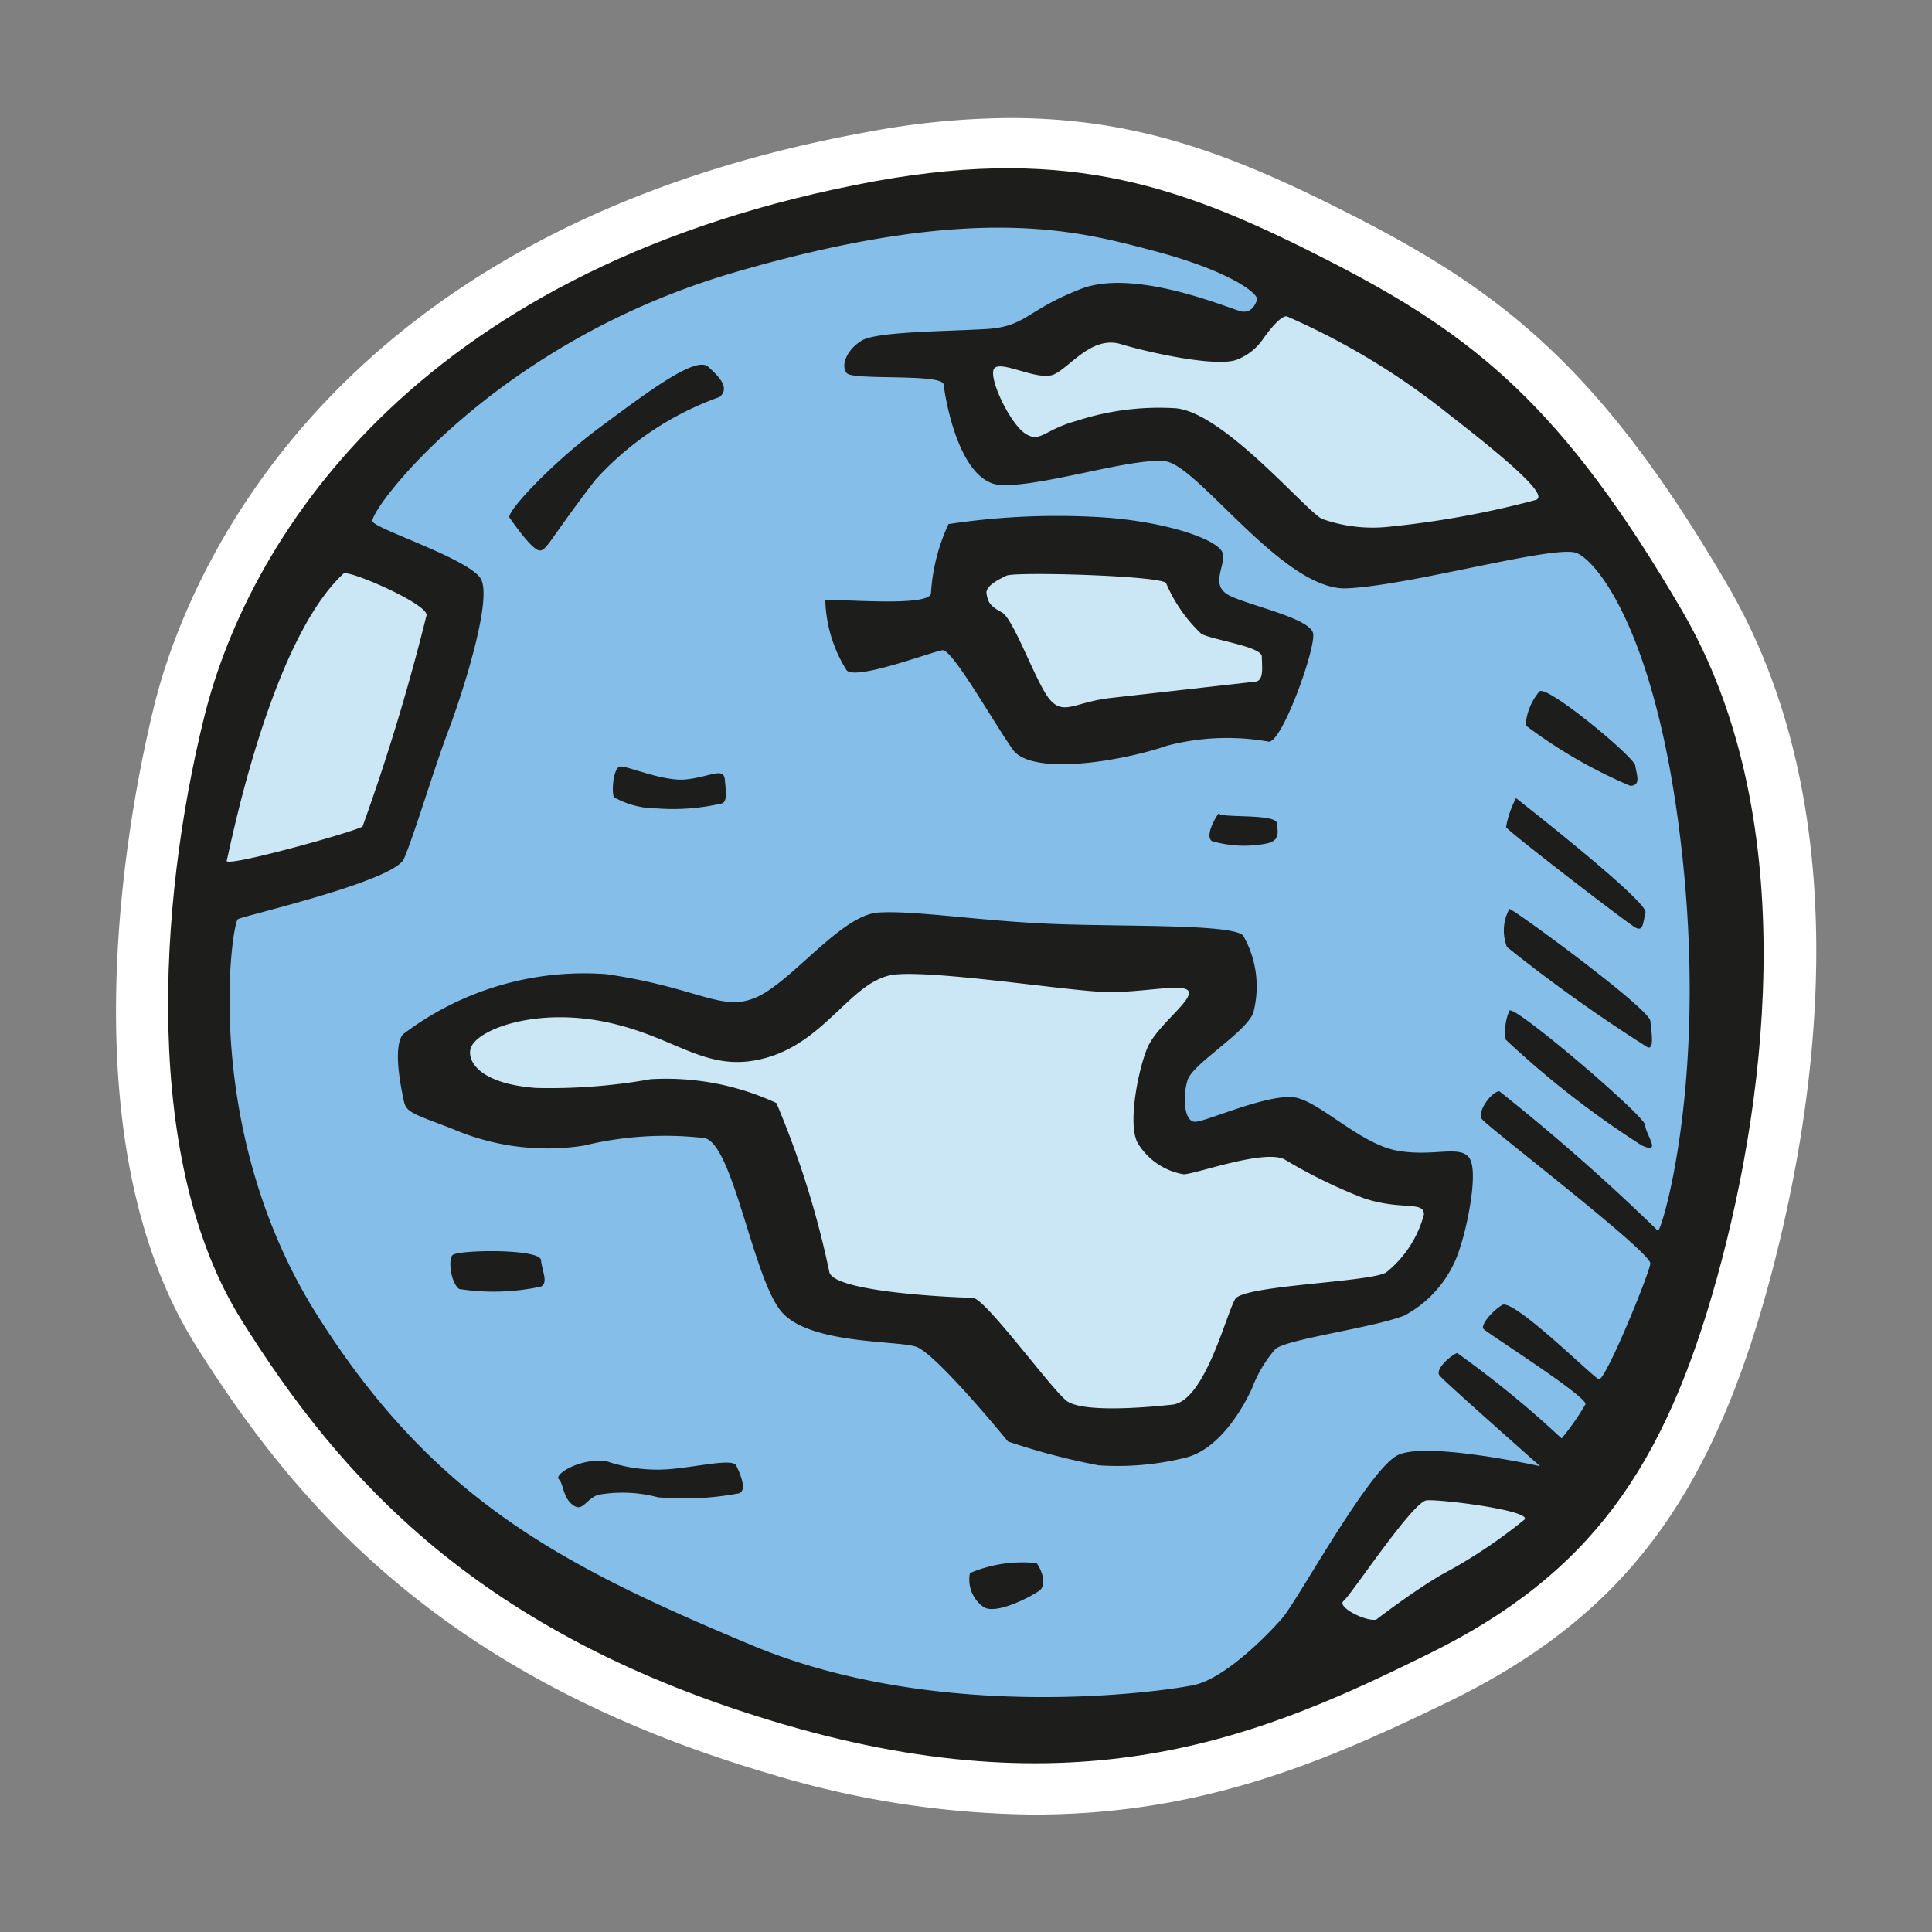 <svg id="Layer_1" data-name="Layer 1" xmlns="http://www.w3.org/2000/svg" width="64" height="64" viewBox="0 0 64 64"><rect x="0" y="0" width="64" height="64" fill="#808080" stroke="none"/><defs><style>.cls-1{fill:#fff;}.cls-2{fill:#1d1d1b;}.cls-3{fill:#85bfe9;}.cls-4{fill:#cbe7f5;}</style></defs><title>pluto</title><g id="pluto"><path class="cls-1" d="M34.25,60.11a30.91,30.91,0,0,1-8.81-1.37C14.61,55.55,9.8,49.82,6.53,44.64c-4.45-7-2.21-18.06-1.42-21.27.89-3.62,5.23-15.67,23.64-19a26.14,26.14,0,0,1,4.7-.46c4.23,0,7.41,1.2,11.46,3.28,4.92,2.52,8.18,5.1,12.32,12.2,4.6,7.88,2.79,18,1.29,23.4-1.95,7-4.87,10.79-10.43,13.53C44,58.31,39.89,60.11,34.25,60.11Z"/><path class="cls-2" d="M29,6c6.52-1.18,10.29.21,15.08,2.67s7.71,4.83,11.63,11.54S58.63,36,56.88,42.32s-4.21,9.83-9.54,12.46S36,60.07,25.92,57.11,11.26,48.94,8,43.73,5.22,30,6.76,23.77,14.13,8.73,29,6Z"/><path class="cls-3" d="M12.34,17.27c-.12-.36,4-5.92,12-8.25s11.38-1.37,13.88-.71,3.5,1.42,3.42,1.63-.21.42-.5.38-3.5-1.46-5.33-.75S34,10.82,32.67,10.9s-3.62.08-4.12.38-.71.83-.5,1.08,3.17,0,3.21.38.5,3.29,1.92,3.33,4.33-.92,5.42-.79,3.92,4.29,6,4.21,6.92-1.46,7.63-1.17S55,21.15,55.76,28.65,55,40.9,54.92,40.77a69.41,69.41,0,0,0-5.25-4.62c-.25,0-.75.67-.58.92s5.63,4.42,5.58,4.79-1.5,3.92-1.71,3.83S50.13,43,49.76,43.23s-.71.67-.62.79,3.46,2.25,3.38,2.5a8.19,8.19,0,0,1-.79,1.13,33.93,33.93,0,0,0-3.46-2.83c-.21.08-.75.54-.58.75s3.33,3,3.33,3-3.75-.83-4.71-.37S43,53,42.47,53.61s-1.92,2-2.92,2.21-8.42,1.29-14.67-1.33-10.5-4.79-14.37-10.92-2.83-13-2.63-13.12,5.17-1.25,5.5-2,1-3,1.46-4.21,1.5-4.42,1.08-5.08S12.42,17.52,12.34,17.27Z"/><path class="cls-2" d="M16.88,17.15c-.13-.18,1.42-1.83,3-3s3.17-2.37,3.58-2,.71.71.38,1a10.12,10.12,0,0,0-4.12,2.75c-1.54,2-1.62,2.38-1.87,2.33S17,17.32,16.88,17.15Z"/><path class="cls-4" d="M32.92,12.23c.18-.35,1.46.42,2,.17s1.25-1.29,2.21-1,3.25.79,3.88.5a1.86,1.86,0,0,0,.83-.67s.54-.79.79-.75A23.76,23.76,0,0,1,48,13.73c2.58,2,3.21,2.71,2.88,2.83a30.53,30.53,0,0,1-4.79.88,5,5,0,0,1-2.29-.25c-.5-.21-3.33-3.62-4.92-3.67a8.81,8.81,0,0,0-3.21.42c-1.08.29-1.21.75-1.71.42S32.76,12.57,32.92,12.23Z"/><path class="cls-4" d="M11.38,19c.15-.14,2.79,1,2.75,1.38a71.21,71.21,0,0,1-2.12,7c-.25.17-4.58,1.38-4.5,1.13S8.92,21.27,11.38,19Z"/><path class="cls-2" d="M13.34,34.27a9.92,9.92,0,0,1,6.75-2c3.13.46,3.83,1.29,5,.75s2.79-2.71,4-2.79,3.42.29,5.88.38,5.83,0,6.21.38a3.39,3.39,0,0,1,.33,2.58c-.29.67-2,1.67-2.17,2.21s-.12,1.38.25,1.38,2.54-1,3.38-.79,2.13,1.54,3.33,1.75,2.08-.21,2.38.25-.08,2.25-.29,2.88a3.8,3.8,0,0,1-1.87,2.33c-1.08.42-4,.79-4.29,1.13A4.38,4.38,0,0,0,41.47,46c-.21.46-1,2-2.21,2.29a9.31,9.31,0,0,1-2.87.25,22.25,22.25,0,0,1-3-.79S31,44.82,30.34,44.61s-3.46-.08-4.42-1.12-1.62-5.58-2.58-5.79a11.38,11.38,0,0,0-4,.25A7.94,7.94,0,0,1,15,37.4c-1.29-.5-1.54-.54-1.62-.92S13,34.73,13.34,34.27Z"/><path class="cls-4" d="M15.59,34.73c.18-.61,2.12-1.37,4.5-.87s3.33,1.75,5.33,1.17,2.83-2.62,4.25-2.75,5.67.54,6.92.58,2.71-.33,2.79,0S38.3,34,38,34.73s-.67,2.58-.29,3.17a2.21,2.21,0,0,0,1.5,1c.38,0,2.63-.83,3.33-.5a17.08,17.08,0,0,0,2.63,1.29c1.25.42,2,.08,2,.54a3.66,3.66,0,0,1-1.25,1.92c-.54.33-4.71.42-5,.88s-1,3.38-2.08,3.5-3,.25-3.5-.12-2.71-3.42-3.12-3.42-4.67-.17-4.75-.87a30.39,30.39,0,0,0-1.75-5.58,8.68,8.68,0,0,0-4.17-.79,18.9,18.9,0,0,1-3.79.29C15.88,35.9,15.47,35.15,15.59,34.73Z"/><path class="cls-2" d="M15,41.57c.23-.17,2.88-.21,2.92.17s.25.75,0,.88a7.43,7.43,0,0,1-2.71.08C14.92,42.48,14.84,41.69,15,41.57Z"/><path class="cls-2" d="M18.51,49c-.17-.17.79-.75,1.63-.58a5.18,5.18,0,0,0,2,.25c1-.08,2.13-.37,2.25-.12s.38.83.08.92a9.76,9.76,0,0,1-2.67.13,4.61,4.61,0,0,0-2-.08c-.42.17-.5.58-.83.33S18.67,49.15,18.51,49Z"/><path class="cls-2" d="M32.13,52.11a4.45,4.45,0,0,1,2.21-.33c.13.17.38.71.08.92s-1.42.79-1.83.54A1.11,1.11,0,0,1,32.13,52.11Z"/><path class="cls-4" d="M45.59,53.65c-.33.08-1.33-.42-1.08-.62s2.29-3.29,2.75-3.33,3.42.33,3.25.63a17,17,0,0,1-2.75,1.83C46.84,52.69,45.59,53.65,45.59,53.65Z"/><path class="cls-2" d="M20.51,25.4c.15-.09,1.42.5,2.21.42s1.25-.42,1.29,0,.08.71-.08.79a7.07,7.07,0,0,1-2.17.17,2.9,2.9,0,0,1-1.42-.37C20.26,26.27,20.3,25.52,20.51,25.4Z"/><path class="cls-2" d="M40.38,26.94c0,.17,1.88,0,1.92.33s.08.58-.33.67a3.8,3.8,0,0,1-1.83-.08C39.88,27.65,40.38,26.9,40.38,26.94Z"/><path class="cls-2" d="M51,22.9c.27-.2,3.13,2.17,3.17,2.46s.21.67-.17.67a16.35,16.35,0,0,1-3.46-2A1.92,1.92,0,0,1,51,22.9Z"/><path class="cls-2" d="M50.22,26.44s4.38,3.42,4.29,3.79-.08.63-.33.5-4.25-3.21-4.29-3.33A3.25,3.25,0,0,1,50.22,26.44Z"/><path class="cls-2" d="M50,30.11c.13,0,4.63,3.29,4.67,3.71s.13.92-.08.88a51.44,51.44,0,0,1-4.67-3.33A1.49,1.49,0,0,1,50,30.11Z"/><path class="cls-2" d="M50,33.48c.15-.22,4.5,3.5,4.5,3.79s.58,1-.12.67a30.8,30.8,0,0,1-4.5-3.5A1.74,1.74,0,0,1,50,33.48Z"/><path class="cls-2" d="M27.34,19.9c.06-.11,3.46.25,3.5-.25a6.33,6.33,0,0,1,.58-2.29,24.08,24.08,0,0,1,5.29-.21c2.08.17,3.67.75,3.79,1.17s-.46,1.08.25,1.42,2.67.75,2.75,1.25-1,3.54-1.46,3.58a7.86,7.86,0,0,0-3.37.13c-1.58.54-4.5,1-5.12.13s-2-3.33-2.33-3.29-2.83,1-3.17.67A4.57,4.57,0,0,1,27.34,19.9Z"/><path class="cls-4" d="M33.34,19.07c.27-.14,5.17,0,5.29.25A5,5,0,0,0,39.8,21c.42.21,2,.42,2,.75s.08.79-.21.83l-4.79.54c-1.17.13-1.54.58-2,.08s-1.21-2.71-1.62-2.92-.46-.37-.5-.62S33.09,19.19,33.34,19.07Z"/></g></svg>
